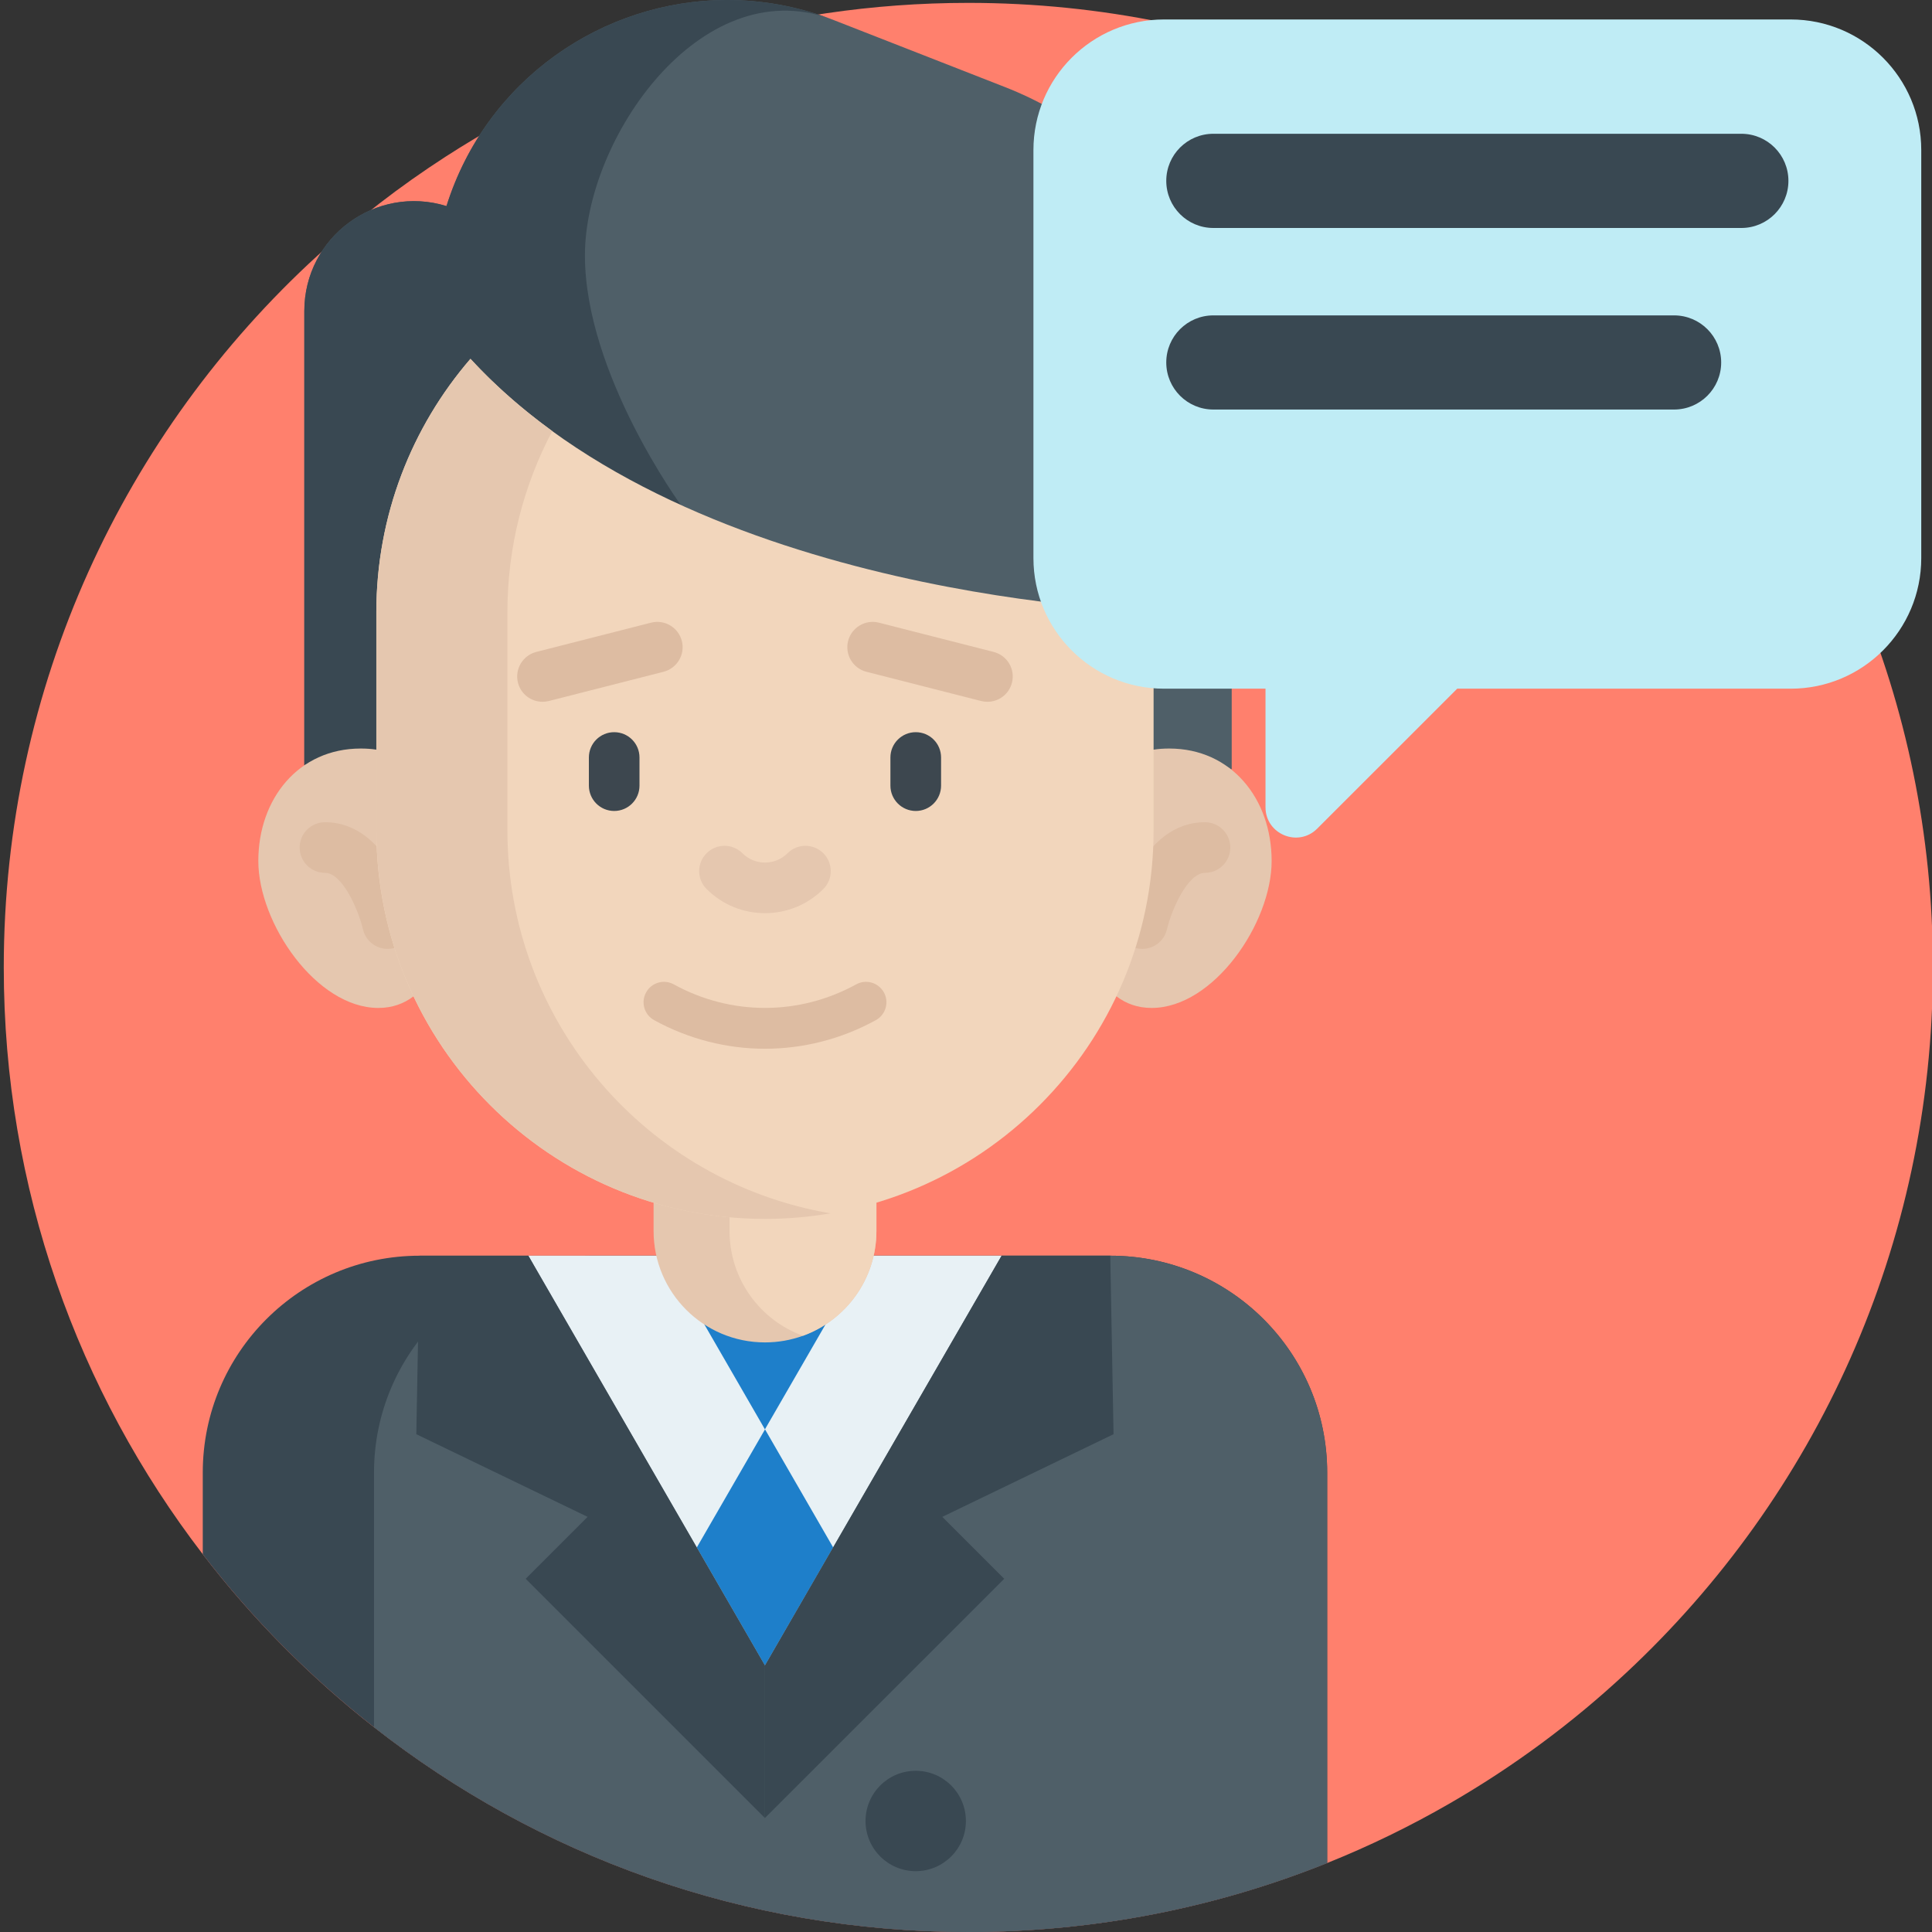 <svg width="41" height="41" viewBox="0 0 41 41" fill="none" xmlns="http://www.w3.org/2000/svg">
<rect x="0" y="0" width="41" height="41" fill="#333333" stroke="none"/>
<g clip-path="url(#clip0)">
<path d="M41.019 20.53C41.019 26.439 38.516 31.763 34.511 35.499C33.371 36.564 32.108 37.499 30.747 38.282C29.92 38.758 29.058 39.178 28.165 39.536C25.811 40.48 23.241 41 20.55 41C15.791 41 11.413 39.377 7.937 36.654C6.577 35.588 5.355 34.355 4.303 32.983C1.654 29.534 0.08 25.216 0.08 20.53C0.08 14.552 2.644 9.171 6.732 5.43C7.576 4.655 8.487 3.951 9.453 3.327C12.65 1.26 16.46 0.061 20.55 0.061C31.855 0.061 41.019 9.226 41.019 20.53Z" fill="#FF806D"/>
<path d="M28.165 31.251V39.536C25.811 40.48 23.241 41 20.55 41C15.791 41 11.413 39.377 7.937 36.654C6.577 35.588 5.355 34.355 4.303 32.983V31.251C4.303 28.709 6.364 26.648 8.905 26.648H23.562C26.104 26.648 28.165 28.709 28.165 31.251Z" fill="#394852"/>
<path d="M28.165 31.251V39.536C25.811 40.48 23.241 41 20.55 41C15.791 41 11.413 39.377 7.937 36.654V31.251C7.937 28.709 9.997 26.648 12.54 26.648H23.562C26.104 26.648 28.165 28.709 28.165 31.251Z" fill="#4F5F68"/>
<path d="M21.256 26.648L17.68 32.839L16.233 35.345L14.787 32.84L11.212 26.648H21.256Z" fill="#E8F1F5"/>
<path d="M18.361 26.648L16.233 30.333L14.106 26.648H18.361Z" fill="#1E7FCA"/>
<path d="M17.681 32.839L16.233 35.345L14.787 32.84L16.235 30.333L17.681 32.839Z" fill="#1E7FCA"/>
<path d="M16.233 35.345V38.581L21.311 33.504L19.997 32.19L23.631 30.436L23.562 26.648H21.256L16.233 35.345Z" fill="#394852"/>
<path d="M16.233 35.345V38.581L11.156 33.504L12.47 32.19L8.835 30.436L8.904 26.648H11.211L16.233 35.345Z" fill="#394852"/>
<path d="M20.498 38.644C20.498 39.232 20.021 39.709 19.433 39.709C18.844 39.709 18.368 39.232 18.368 38.644C18.368 38.056 18.844 37.579 19.433 37.579C20.021 37.579 20.498 38.056 20.498 38.644Z" fill="#394852"/>
<path d="M26.139 8.9V16.322H26.119C25.77 16.046 25.327 16.834 24.813 16.834C24.698 16.834 24.587 16.841 24.481 16.858H7.986C7.88 16.841 7.769 16.834 7.654 16.834C7.193 16.834 6.789 16.015 6.458 16.241V6.6C6.458 5.031 7.976 3.911 9.475 4.373C10.319 1.691 12.792 0 15.433 0C16.157 0 16.893 0.127 17.612 0.395C17.643 0.407 17.675 0.419 17.706 0.431L21.323 1.846C24.228 2.981 26.139 5.781 26.139 8.9Z" fill="#4F5F68"/>
<path d="M12.413 5.42C12.413 7.927 14.448 10.716 14.448 10.716L12.569 15.909L7.986 16.858C7.88 16.841 7.769 16.834 7.654 16.834C7.193 16.834 6.789 16.015 6.458 16.241V6.6C6.458 5.031 7.976 3.911 9.475 4.373C10.319 1.691 12.792 0 15.433 0C16.157 0 16.893 0.127 17.612 0.395C14.863 -0.589 12.413 2.941 12.413 5.42Z" fill="#394852"/>
<path d="M18.599 23.442V26.123C18.599 27.146 17.949 28.017 17.04 28.347C16.789 28.438 16.517 28.488 16.234 28.488H16.234C14.928 28.488 13.87 27.43 13.87 26.123V23.443L18.599 23.442Z" fill="#E5C7AF"/>
<path d="M18.599 25.135V26.123C18.599 27.146 17.949 28.017 17.04 28.347C16.131 28.018 15.482 27.146 15.482 26.123V25.444C15.729 25.467 15.98 25.479 16.234 25.479C17.055 25.479 17.849 25.358 18.599 25.135Z" fill="#F2D6BC"/>
<path d="M24.481 15.909C24.587 15.892 24.698 15.885 24.814 15.885C26.132 15.885 26.986 16.953 26.986 18.271C26.986 19.589 25.757 21.39 24.439 21.39C24.142 21.39 23.896 21.299 23.692 21.143H8.776C8.572 21.299 8.326 21.39 8.029 21.39C6.711 21.39 5.482 19.589 5.482 18.271C5.482 16.953 6.336 15.885 7.654 15.885C7.769 15.885 7.881 15.892 7.987 15.909" fill="#E5C7AF"/>
<path d="M8.226 20.137C7.982 20.137 7.761 19.97 7.703 19.722C7.604 19.303 7.265 18.523 6.896 18.523C6.599 18.523 6.359 18.282 6.359 17.986C6.359 17.689 6.599 17.449 6.896 17.449C8.239 17.449 8.701 19.27 8.75 19.478C8.817 19.767 8.637 20.055 8.348 20.123C8.307 20.132 8.266 20.137 8.226 20.137Z" fill="#DDBCA2"/>
<path d="M24.242 20.137C24.202 20.137 24.161 20.132 24.12 20.123C23.831 20.055 23.651 19.767 23.718 19.478C23.767 19.27 24.228 17.449 25.572 17.449C25.869 17.449 26.109 17.689 26.109 17.986C26.109 18.282 25.869 18.523 25.572 18.523C25.203 18.523 24.859 19.316 24.765 19.721C24.707 19.969 24.486 20.137 24.242 20.137Z" fill="#DDBCA2"/>
<path d="M9.984 7.615C14.705 12.756 24.481 12.971 24.481 12.971V17.62C24.481 19.897 23.558 21.959 22.065 23.451C20.573 24.944 18.511 25.867 16.233 25.867C11.679 25.867 7.986 22.174 7.986 17.62V12.996C7.986 10.939 8.739 9.059 9.984 7.615H9.984Z" fill="#F2D6BC"/>
<path d="M10.768 17.62V12.996C10.768 11.606 11.112 10.297 11.72 9.148C11.093 8.693 10.507 8.184 9.984 7.615C9.984 7.615 9.984 7.615 9.984 7.615C8.739 9.059 7.987 10.939 7.987 12.996V17.62C7.987 22.174 11.679 25.867 16.234 25.867C16.708 25.867 17.172 25.826 17.625 25.749C13.732 25.088 10.768 21.7 10.768 17.62Z" fill="#E5C7AF"/>
<path d="M11.513 14.893C11.273 14.893 11.054 14.732 10.992 14.489C10.919 14.201 11.093 13.909 11.38 13.835L13.816 13.214C14.104 13.141 14.396 13.315 14.47 13.602C14.543 13.89 14.369 14.182 14.082 14.256L11.646 14.877C11.601 14.888 11.557 14.893 11.513 14.893Z" fill="#DDBCA2"/>
<path d="M20.955 14.893C20.911 14.893 20.867 14.888 20.822 14.877L18.386 14.256C18.099 14.182 17.925 13.89 17.998 13.602C18.072 13.315 18.364 13.141 18.652 13.214L21.087 13.835C21.375 13.909 21.549 14.201 21.475 14.489C21.413 14.732 21.195 14.893 20.955 14.893Z" fill="#DDBCA2"/>
<path d="M13.034 17.21C12.737 17.21 12.497 16.969 12.497 16.672V16.075C12.497 15.778 12.737 15.538 13.034 15.538C13.331 15.538 13.571 15.778 13.571 16.075V16.672C13.571 16.969 13.331 17.21 13.034 17.21Z" fill="#3D474F"/>
<path d="M19.434 17.21C19.137 17.21 18.896 16.969 18.896 16.672V16.075C18.896 15.778 19.137 15.538 19.434 15.538C19.731 15.538 19.971 15.778 19.971 16.075V16.672C19.971 16.969 19.731 17.21 19.434 17.21Z" fill="#3D474F"/>
<path d="M16.234 19.379C15.785 19.379 15.336 19.208 14.995 18.866C14.785 18.657 14.785 18.316 14.995 18.107C15.205 17.897 15.545 17.897 15.755 18.107C16.019 18.371 16.448 18.371 16.713 18.107C16.922 17.897 17.263 17.897 17.473 18.107C17.682 18.317 17.682 18.657 17.473 18.866C17.131 19.208 16.682 19.379 16.234 19.379Z" fill="#E5C7AF"/>
<path d="M16.234 22.256C15.426 22.256 14.618 22.054 13.882 21.649C13.672 21.534 13.596 21.27 13.711 21.061C13.826 20.851 14.09 20.774 14.299 20.89C15.511 21.556 16.957 21.556 18.169 20.89C18.379 20.774 18.642 20.851 18.758 21.061C18.873 21.27 18.796 21.534 18.587 21.649C17.85 22.054 17.042 22.256 16.234 22.256Z" fill="#DDBCA2"/>
<path d="M38 0.413H24.703C23.172 0.413 21.931 1.654 21.931 3.185V11.843C21.931 13.374 23.172 14.615 24.703 14.615H26.856V17.131C26.856 17.703 27.548 17.99 27.953 17.585L30.924 14.615H38.001C39.531 14.615 40.772 13.374 40.772 11.843V3.185C40.772 1.654 39.531 0.413 38 0.413Z" fill="#BFECF5"/>
<path d="M36.954 4.838H25.749C25.197 4.838 24.75 4.39 24.75 3.838C24.75 3.286 25.197 2.839 25.749 2.839H36.954C37.506 2.839 37.953 3.286 37.953 3.838C37.953 4.39 37.506 4.838 36.954 4.838Z" fill="#394852"/>
<path d="M35.526 8.691H25.749C25.197 8.691 24.75 8.244 24.75 7.692C24.75 7.14 25.197 6.693 25.749 6.693H35.526C36.078 6.693 36.526 7.14 36.526 7.692C36.526 8.244 36.078 8.691 35.526 8.691Z" fill="#394852"/>
</g>
<defs>
<clipPath id="clip0">
<rect width="41" height="41" fill="white"/>
</clipPath>
</defs>
</svg>

